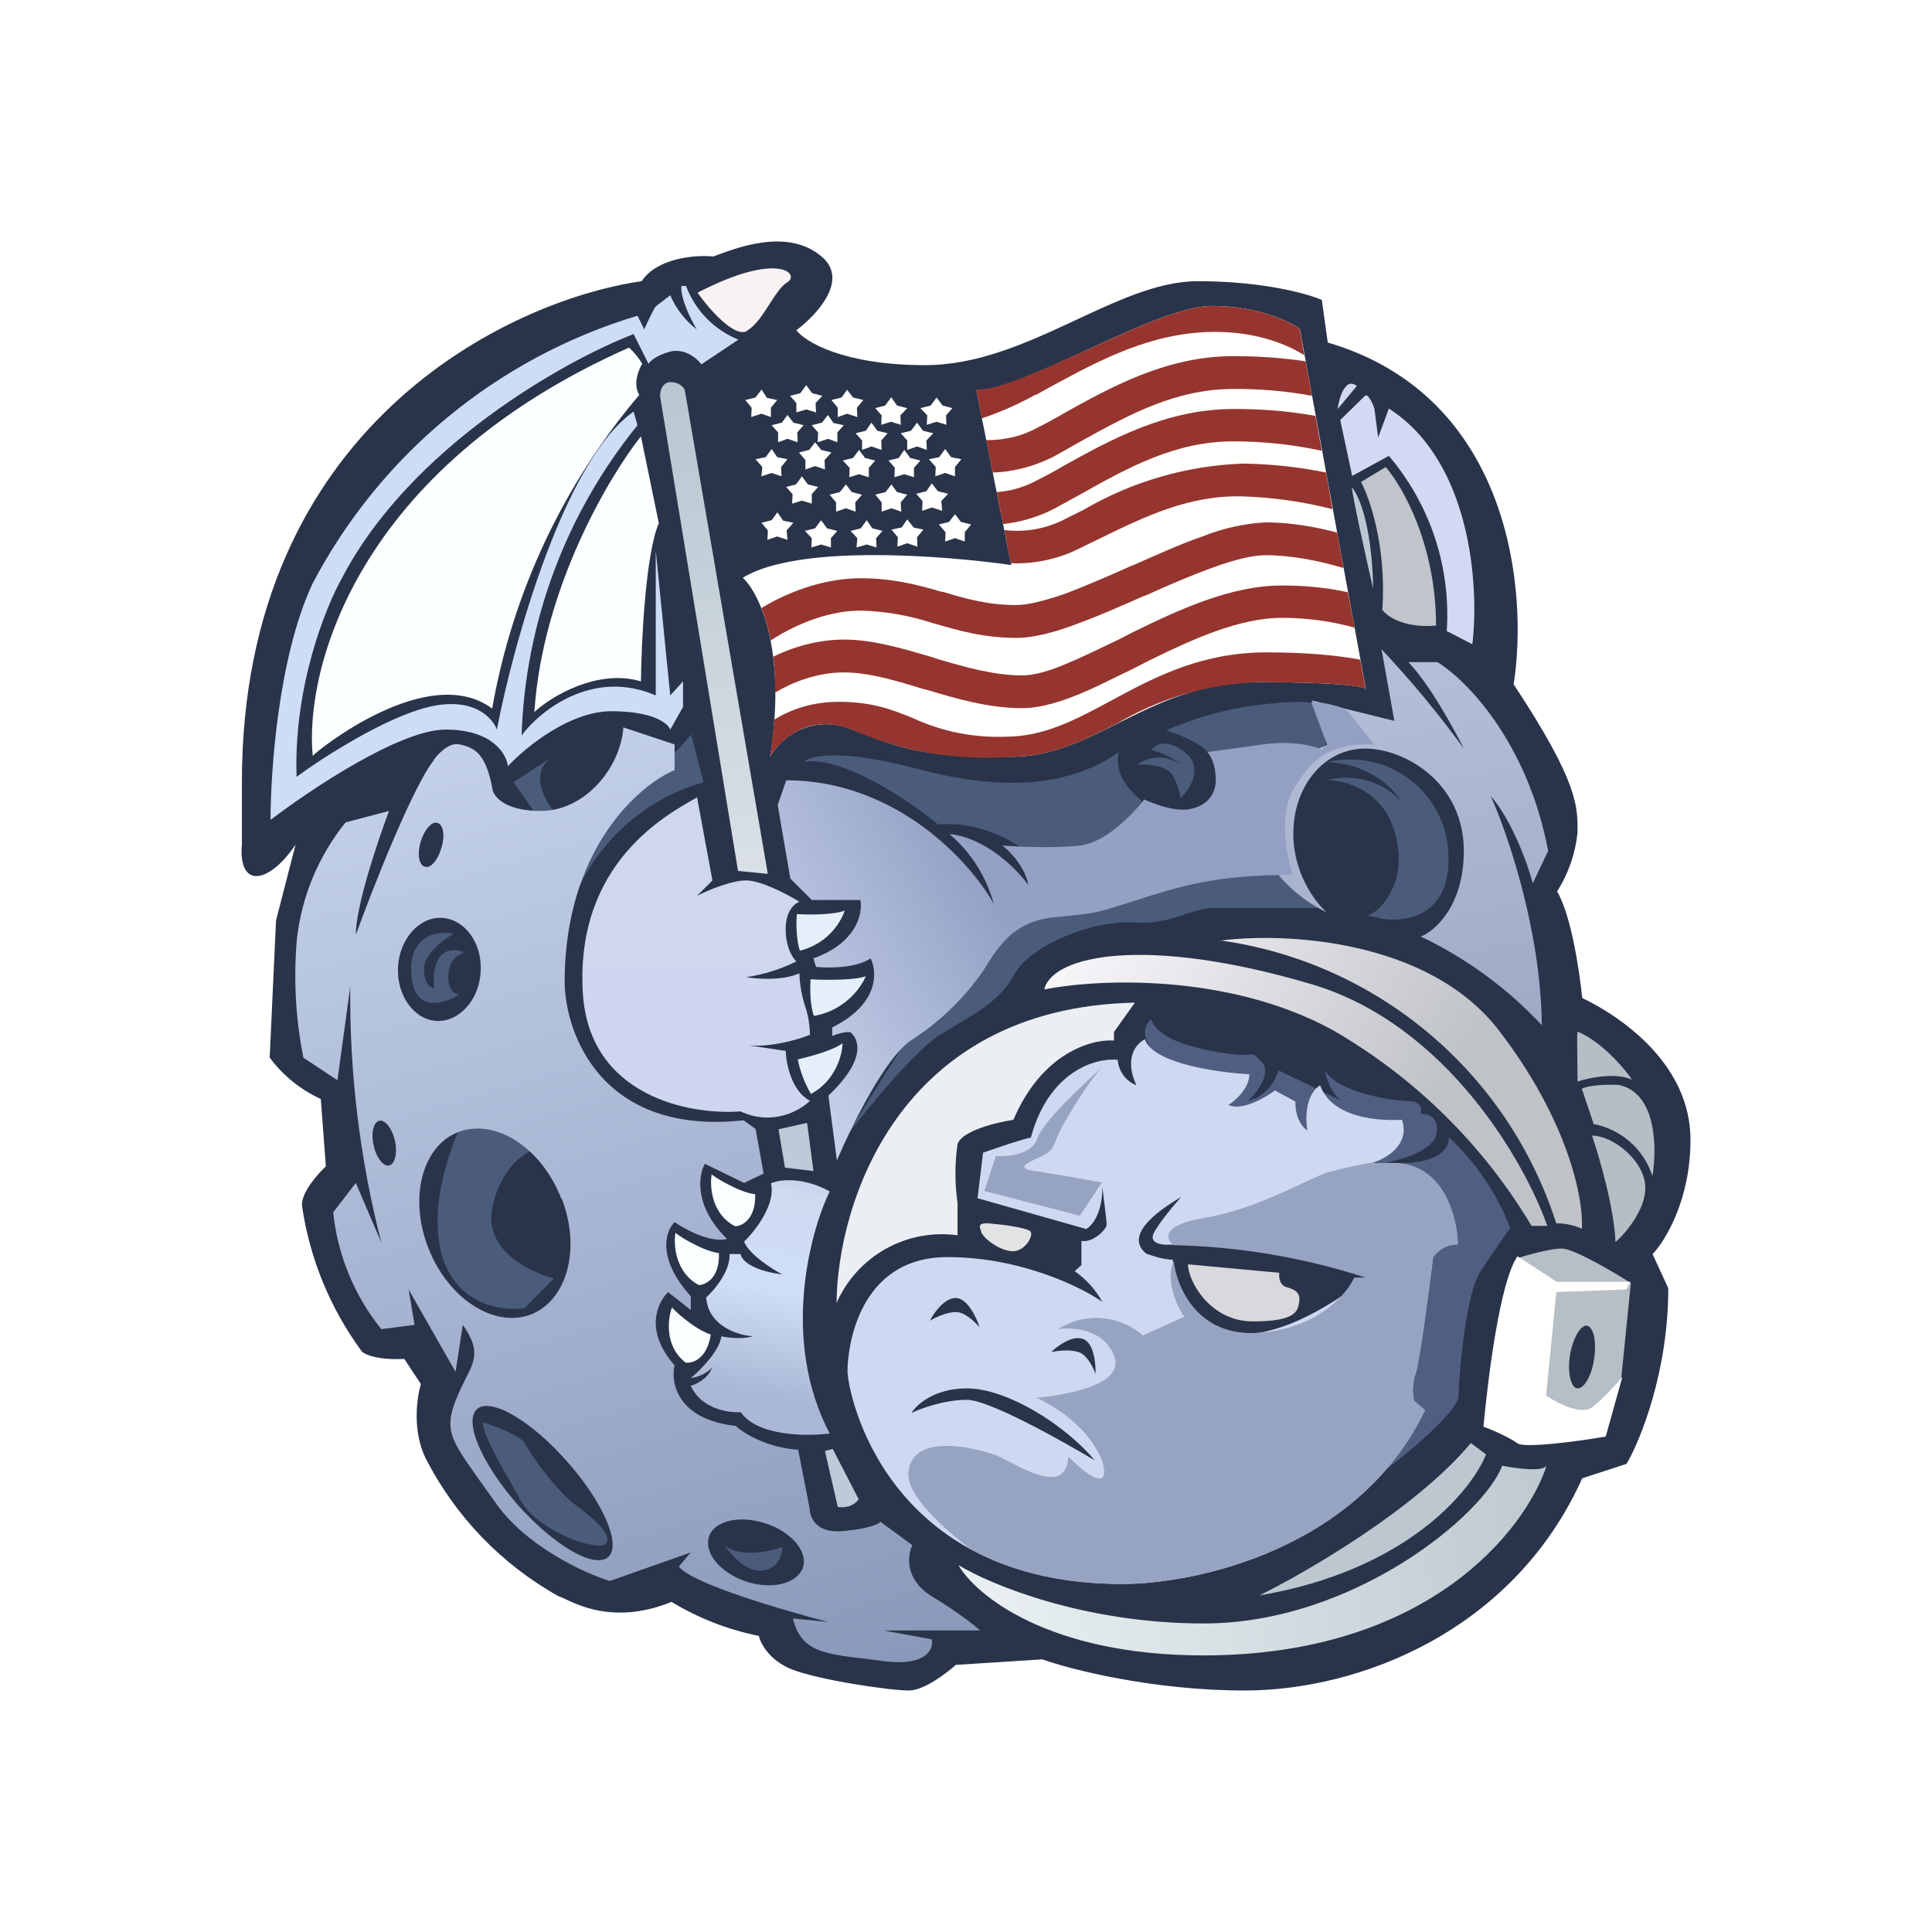 <svg width="24" height="24" viewBox="0 0 24 24" fill="none" xmlns="http://www.w3.org/2000/svg">
<rect x="0" y="0" width="24" height="24" fill="#808080" stroke="none"/>
<g clip-path="url(#clip0_328_20451)">
<path d="M24 0H0V24H24V0Z" fill="white"/>
<path d="M3.752 14.981C3.736 14.822 3.942 14.589 4.048 14.488L3.985 13.652C3.733 13.537 3.515 13.36 3.35 13.138L3.429 11.434L3.672 10.491C3.588 10.624 3.371 10.883 3.185 10.883C3 10.883 2.99 10.618 3.005 10.491V9.713C3.005 5.303 6.314 3.731 7.971 3.493C8.162 3.202 8.644 3.164 8.861 3.186C9.125 3.09 9.776 2.82 10.205 3.186C10.555 3.477 10.142 3.916 9.893 4.102C9.999 4.244 10.475 4.536 11.492 4.536C12.762 4.536 13.863 3.493 14.88 3.493C15.7 3.493 16.251 3.652 16.42 3.726L16.494 4.255C18.782 4.927 18.983 7.368 18.803 8.501C19.618 9.734 19.597 10.025 19.597 10.343C19.57 10.603 19.483 10.853 19.343 11.074C19.523 11.381 19.623 12.085 19.655 12.397C20.169 12.646 21 13.234 21 14.16C21 14.901 20.687 15.415 20.529 15.579L20.724 16.003C20.724 17.035 20.38 17.887 20.206 18.184L19.655 18.364C18.803 20.259 16.892 21 15.462 21C14.324 21 13.307 20.741 12.947 20.613L11.873 20.682C11.756 20.788 11.476 21 11.291 21C11.058 21 10.179 20.873 9.829 20.735C9.559 20.624 9.448 20.418 9.427 20.322C9.044 20.245 8.676 20.102 8.342 19.899C7.527 20.232 7.018 19.835 6.949 19.835C6.233 19.438 5.652 18.835 5.282 18.104C5.123 17.771 5.176 17.363 5.229 17.194L5.022 16.881C4.694 16.897 4.53 16.828 4.493 16.786C4.102 16.254 3.847 15.634 3.752 14.981Z" fill="#29344A"/>
<path d="M14.489 9.071C14.622 9.114 14.897 9.225 14.997 9.336L15.871 9.479L16.469 9.31V8.897C16.49 8.833 16.543 8.664 15.813 8.738C15.356 8.776 14.909 8.889 14.489 9.071ZM6.114 15.011C6.013 15.535 6.585 15.805 6.882 15.88L6.516 16.25C6.156 16.303 5.436 16.15 5.436 15.175C5.436 14.233 6.114 13.206 6.437 12.714C6.527 12.571 6.596 12.475 6.596 12.444C6.622 12.322 6.675 10.877 6.696 10.167L6.379 9.717L6.85 9.41C6.553 9.622 6.797 10.003 6.956 10.172L7.565 9.85C7.745 9.765 8.11 9.585 8.152 9.58C8.195 9.569 8.459 9.273 8.586 9.124L8.74 9.717C8.257 9.854 7.827 10.135 7.509 10.523C7.191 10.911 7 11.387 6.961 11.888L6.696 14.26C6.543 14.291 6.22 14.487 6.114 15.011ZM6.882 9.389C6.871 9.396 6.86 9.403 6.85 9.41L6.882 9.389ZM5.569 12.131C5.569 11.93 5.685 11.867 5.743 11.84L5.77 11.83C5.41 11.703 5.368 12.073 5.394 12.274C5.352 12.274 5.267 12.221 5.267 12.036C5.267 11.851 5.516 11.665 5.638 11.597C5.193 11.533 5.098 11.861 5.108 12.036C5.108 12.597 5.505 12.481 5.706 12.354C5.659 12.354 5.563 12.311 5.569 12.131ZM9.989 9.463C10.005 9.426 10.318 9.262 11.403 9.553C12.483 9.839 13.298 9.765 13.902 9.341C13.864 9.437 13.864 9.691 14.177 9.945V10.697C13.838 10.771 13.15 10.908 13.102 10.877C13.087 10.865 13.073 10.853 13.06 10.84C12.906 10.686 12.387 10.183 11.652 10.241C11.302 9.95 10.471 9.389 9.989 9.463ZM14.569 9.633C14.494 9.506 14.246 9.49 14.124 9.5C14.202 9.442 14.297 9.41 14.394 9.41C14.491 9.41 14.586 9.442 14.664 9.5C14.558 9.394 14.378 9.336 14.304 9.315C14.346 9.251 14.494 9.161 14.727 9.352C14.955 9.537 14.78 9.807 14.664 9.918C14.664 9.876 14.637 9.76 14.569 9.633ZM11.683 12.851C11.376 13.037 10.773 13.773 10.508 14.122C10.9 13.487 11.715 12.195 11.848 12.02C12.199 11.589 12.668 11.269 13.197 11.099L15.627 10.453L16.411 11.279H15.093C14.966 11.279 14.86 11.316 14.733 11.353C14.563 11.411 14.373 11.48 14.082 11.459C13.573 11.427 12.795 11.745 12.604 12.1C12.446 12.396 12.181 12.555 11.874 12.735L11.683 12.851ZM16.988 11.374C17.03 11.385 17.078 11.395 17.125 11.395L17.104 11.401C17.401 11.47 17.994 11.422 17.994 10.675C17.997 10.489 17.958 10.305 17.879 10.136C17.8 9.967 17.684 9.819 17.539 9.703C17.393 9.586 17.224 9.504 17.042 9.464C16.86 9.423 16.671 9.425 16.49 9.468C16.718 9.468 17.163 9.574 17.406 9.956C17.292 9.832 17.146 9.743 16.985 9.696C16.823 9.65 16.653 9.648 16.49 9.691C16.702 9.691 17.173 9.813 17.322 10.326C17.512 10.956 17.142 11.332 16.988 11.374ZM6.506 17.907C6.389 17.801 6.119 17.706 5.998 17.669C5.998 17.812 6.204 18.172 6.405 18.526L6.474 18.648C6.696 19.04 7.475 19.294 7.533 19.167C7.602 19.04 7.337 18.834 7.088 18.648C6.859 18.431 6.663 18.181 6.506 17.907ZM8.983 19.167C9.073 19.31 9.248 19.511 9.439 19.511C9.661 19.511 9.719 19.315 9.719 19.22C9.523 19.284 9.132 19.358 8.978 19.167H8.983Z" fill="#4B5C7A"/>
<path d="M14.299 13.021C14.161 12.841 14.246 12.704 14.299 12.661C14.373 12.894 14.786 13.021 15.225 13.085C15.664 13.149 15.5 13.021 15.67 13.191C15.807 13.318 15.617 13.572 15.5 13.678C15.749 13.614 15.855 13.397 15.882 13.297L16.675 13.678C16.549 13.609 16.474 13.397 16.459 13.297C16.617 13.577 17.316 13.678 17.507 13.678C17.655 13.678 17.666 13.784 17.65 13.837C17.729 13.831 17.883 13.874 17.846 14.08C17.808 14.292 17.412 14.408 17.221 14.44C17.888 14.493 18.015 14.249 17.994 14.123C18.332 14.437 18.595 14.824 18.761 15.255C18.709 15.324 18.566 15.531 18.391 15.795C18.216 16.06 18.131 16.96 18.116 17.373C18.004 17.659 17.247 18.247 16.882 18.506L16.967 17.765L17.221 15.573L15.093 14.197C14.881 13.879 14.436 13.196 14.299 13.021Z" fill="#505E81"/>
<path d="M3.879 7.257C3.456 8.168 3.361 9.587 3.361 10.185C3.848 9.814 4.965 9.063 5.536 9.063C6.113 9.063 6.293 9.364 6.309 9.518C6.521 9.29 7.072 8.835 7.596 8.835C8.12 8.835 8.3 8.988 8.326 9.063L8.485 8.782V8.464L8.326 8.639L8.146 6.839V8.639C7.363 8.3 6.706 8.83 6.479 9.137C6.525 7.729 7.031 6.376 7.919 5.283L7.871 5.113C7.013 5.711 6.378 7.993 6.172 9.063C6.119 8.914 5.875 8.65 5.325 8.782C4.779 8.914 4.001 9.417 3.684 9.65C3.646 8.523 4.049 7.533 4.25 7.178C5.097 5.553 7.019 4.478 7.871 4.15L8.056 4.52C8.072 4.489 8.152 4.414 8.326 4.367C8.506 4.324 8.66 4.452 8.713 4.526L9.173 4.219C9.024 4.159 8.889 4.069 8.777 3.954C8.665 3.839 8.578 3.702 8.522 3.552H8.464C8.453 3.716 8.586 3.975 8.655 4.092C8.511 3.981 8.398 3.835 8.326 3.668L8.146 3.806C8.13 3.822 8.041 4.002 8.003 4.092L7.919 3.922C7.057 4.181 6.256 4.609 5.562 5.182C4.868 5.754 4.296 6.46 3.879 7.257Z" fill="#CEDDF7"/>
<path fill-rule="evenodd" clip-rule="evenodd" d="M5.389 9.438C5.442 9.364 5.584 9.216 5.706 9.248H5.717C5.876 9.29 6.034 9.332 6.119 9.809C6.135 9.899 6.278 10.074 6.717 10.074C7.268 10.074 7.707 9.539 7.744 9.036L8.38 9.248V9.565C7.924 9.761 7.014 10.561 7.014 12.202C7.024 12.853 7.48 14.107 9.237 13.917L9.386 14.023L9.486 14.579L9.243 14.695L8.756 14.457C8.676 14.6 8.618 14.986 9.031 15.389C8.962 15.415 8.734 15.415 8.38 15.182C8.269 15.288 8.152 15.627 8.581 16.103V16.273L8.3 16.051C8.168 16.177 7.999 16.527 8.38 16.961C8.327 17.178 8.417 17.633 9.137 17.713C9.237 17.803 9.523 17.983 9.915 18.009L10.058 18.74C10.058 18.846 10.137 19.052 10.471 19.02C10.804 18.989 10.921 18.93 10.937 18.904L11.334 19.195C11.27 19.322 11.238 19.624 11.577 19.831C11.916 20.037 12.117 20.201 12.175 20.254H10.974L11.577 20.365C11.598 20.487 11.508 20.704 10.974 20.635L10.773 20.609C10.227 20.545 9.947 20.513 9.851 20.106L10.286 20.148C9.735 20.005 8.591 19.672 8.433 19.46L8.581 19.285L7.575 19.64C7.252 19.539 6.516 19.201 6.14 18.645L5.913 18.327C5.616 17.903 5.516 17.766 5.659 17.401C5.701 17.294 5.743 17.21 5.78 17.136C5.902 16.898 5.966 16.765 5.749 16.458L5.659 17.041L5.076 16.019L5.15 16.458L4.737 16.511C4.402 16.096 4.194 15.592 4.139 15.06L4.42 14.695L4.737 15.436C4.47 14.397 4.34 13.328 4.351 12.255L4.192 13.419L3.769 13.139C3.671 12.651 3.645 12.152 3.689 11.656C3.75 11.129 3.959 10.63 4.293 10.216L4.833 10.074C4.695 10.439 4.42 11.254 4.42 11.614C4.632 11.026 5.134 9.761 5.389 9.444V9.438ZM5.283 10.767C5.352 10.788 5.442 10.682 5.484 10.529C5.532 10.375 5.505 10.238 5.431 10.222C5.362 10.201 5.272 10.306 5.224 10.46C5.182 10.608 5.203 10.746 5.277 10.767H5.283ZM5.971 12.069C5.955 12.419 5.706 12.694 5.426 12.683C5.145 12.668 4.928 12.371 4.944 12.016C4.96 11.667 5.209 11.386 5.489 11.402C5.775 11.418 5.992 11.715 5.971 12.069ZM6.977 14.886C7.22 15.511 7.046 16.156 6.59 16.331C6.135 16.5 5.563 16.13 5.32 15.5C5.076 14.875 5.246 14.229 5.701 14.06C6.162 13.891 6.728 14.261 6.971 14.886H6.977ZM9.973 19.476C10.042 19.28 9.836 19.031 9.513 18.925C9.195 18.819 8.877 18.888 8.809 19.084C8.74 19.285 8.941 19.534 9.264 19.645C9.581 19.751 9.899 19.677 9.973 19.476ZM7.051 18.163C7.501 18.671 7.723 19.201 7.554 19.343C7.379 19.492 6.876 19.195 6.426 18.687C5.982 18.179 5.754 17.649 5.929 17.501C6.103 17.358 6.606 17.654 7.051 18.163ZM4.907 14.171C4.939 14.325 4.907 14.462 4.833 14.478C4.764 14.494 4.674 14.383 4.642 14.229C4.605 14.071 4.642 13.938 4.711 13.922C4.785 13.906 4.87 14.018 4.907 14.171Z" fill="url(#paint0_linear_328_20451)"/>
<path d="M9.268 10.937C9.078 10.937 8.786 11.064 8.659 11.128L8.85 10.937L8.659 9.905C8.289 10.117 7.145 10.715 7.24 12.335C7.32 13.627 8.58 13.854 9.199 13.806C9.596 13.992 9.94 13.796 10.062 13.674C9.829 13.552 9.766 13.208 9.76 13.055L9.3 12.986C9.575 13.012 9.925 12.912 10.062 12.854C10.062 12.785 10.046 12.621 10.004 12.509C9.96 12.374 9.935 12.233 9.93 12.091C9.718 12.187 9.4 12.16 9.268 12.139C9.485 12.107 9.696 12.041 9.893 11.943C9.851 11.906 9.76 11.774 9.76 11.541C9.76 11.313 9.872 11.223 9.93 11.202C9.787 11.112 9.453 10.937 9.268 10.937Z" fill="url(#paint1_linear_328_20451)"/>
<path d="M10.492 11.312C10.365 11.365 10.042 11.365 9.899 11.355C9.889 11.45 9.889 11.667 9.936 11.81C10.062 11.779 10.178 11.719 10.275 11.633C10.372 11.547 10.447 11.439 10.492 11.318V11.312ZM10.757 12.127C10.614 12.18 10.238 12.175 10.069 12.165C10.063 12.26 10.058 12.477 10.111 12.62C10.25 12.596 10.382 12.539 10.494 12.453C10.607 12.367 10.697 12.255 10.757 12.127ZM9.91 13.16C10.053 13.128 10.365 13.043 10.466 12.959C10.466 13.102 10.376 13.43 10.074 13.589C9.996 13.456 9.94 13.311 9.91 13.16Z" fill="#E5EFF9"/>
<path d="M14.098 12.455C11.149 12.518 10.402 14.97 10.392 16.187C10.517 15.902 10.731 15.666 11.002 15.514C11.274 15.362 11.587 15.303 11.895 15.345V14.943C11.86 14.701 11.86 14.455 11.895 14.212C11.948 14.048 12.377 13.942 12.589 13.911C12.944 13.074 13.568 12.905 13.838 12.926V12.82L14.098 12.455Z" fill="#EBEEF3"/>
<path d="M15.15 11.681C16.108 11.813 17.008 12.213 17.748 12.835C18.488 13.457 19.037 14.275 19.332 15.196C19.486 15.196 19.608 15.243 19.65 15.265C19.676 14.915 19.491 13.931 18.618 12.798C17.739 11.659 15.939 11.58 15.15 11.686V11.681ZM12.979 12.29C13.625 12.162 15.245 12.083 16.548 12.792C17.569 13.378 18.422 14.217 19.025 15.228H19.221C18.941 14.434 17.972 12.734 16.309 12.231C14.224 11.612 13.08 11.871 12.974 12.284L12.979 12.29Z" fill="url(#paint2_linear_328_20451)"/>
<path d="M18.269 17.929C17.592 18.739 16.236 19.528 15.643 19.819C17.465 19.512 18.28 18.522 18.46 18.067L18.269 17.924V17.929Z" fill="#BCC7D0"/>
<path d="M14.95 20.167C13.468 20.167 12.303 19.685 11.906 19.442C12.117 19.812 13.023 20.564 14.95 20.564C17.75 20.564 18.957 18.992 19.212 18.208C19.159 18.288 18.825 18.24 18.661 18.208C18.433 18.817 16.813 20.167 14.955 20.167H14.95Z" fill="url(#paint3_linear_328_20451)"/>
<path d="M9.063 15.578C9.074 15.79 8.872 16.028 8.772 16.118C8.798 16.473 9.169 16.589 9.354 16.6C9.211 16.642 9.037 16.616 8.962 16.6C8.936 16.785 8.698 17.023 8.581 17.119C8.681 17.105 8.774 17.061 8.846 16.991C8.793 17.129 8.645 17.198 8.581 17.214C8.708 17.5 9.047 17.553 9.201 17.542C9.412 17.844 10.027 17.844 10.307 17.807C9.704 16.663 10.053 15.324 10.307 14.8C9.958 14.609 9.672 14.657 9.577 14.699C9.64 14.959 9.381 15.292 9.243 15.424C9.307 15.583 9.587 15.763 9.719 15.832C9.317 15.779 9.206 15.642 9.201 15.578H9.063Z" fill="url(#paint4_linear_328_20451)"/>
<path d="M8.841 14.587C8.814 14.741 8.841 15.085 9.132 15.233C9.217 15.233 9.391 15.143 9.381 14.836C9.169 14.81 8.846 14.603 8.841 14.587ZM8.682 15.964C8.391 15.81 8.364 15.466 8.391 15.312C8.391 15.328 8.719 15.54 8.931 15.567C8.941 15.874 8.772 15.958 8.682 15.964ZM8.518 16.927C8.253 16.726 8.295 16.382 8.348 16.239C8.348 16.255 8.624 16.514 8.83 16.578C8.782 16.885 8.602 16.938 8.512 16.927H8.518Z" fill="#F9FFFF"/>
<path d="M18.184 9.299C17.87 8.867 17.529 8.455 17.162 8.066L17.321 8.955L16.294 8.701L16.654 9.194L16.378 9.299C16.114 9.384 15.585 9.691 15.621 10.252C15.653 10.813 16.204 11.205 16.479 11.332C16.341 11.21 16.066 10.851 16.066 10.358C16.066 9.749 16.463 9.299 16.956 9.299C17.453 9.299 18.184 9.723 18.184 10.57C18.184 11.248 17.829 11.565 17.649 11.634C18.215 11.903 18.725 12.277 19.153 12.735C19.142 11.555 18.724 10.342 18.517 9.887C18.782 10.189 18.978 10.734 19.041 10.972L19.232 10.57C18.973 9.209 18.21 8.442 17.856 8.225H17.495C17.76 8.5 18.062 9.056 18.184 9.299Z" fill="url(#paint5_linear_328_20451)"/>
<path d="M9.819 10.921L9.661 10L9.767 9.693C11.138 9.693 12.059 10.714 12.345 11.228C12.253 10.89 12.061 10.587 11.794 10.36C12.249 10.408 12.636 10.799 12.774 10.995C12.742 10.783 12.546 10.572 12.45 10.503C12.641 10.519 13.102 10.54 13.419 10.503C13.737 10.466 14.081 10.106 14.213 9.931C14.303 9.973 14.521 10.058 14.69 10.058C14.902 10.058 15.103 9.936 15.103 9.687C15.103 9.497 15.034 9.375 14.997 9.343L15.685 9.248C16.056 9.195 16.331 9.269 16.426 9.312L16.485 9.248L16.289 8.724C16.511 8.724 16.68 8.793 16.733 8.824L17.072 9.248C16.49 9.227 16.273 9.449 16.056 9.83C15.886 10.132 15.987 10.651 16.056 10.868C15.076 10.868 14.637 11.016 14.108 11.186C13.578 11.35 13.658 11.339 13.07 11.397C12.488 11.466 12.334 11.905 12.165 12.128C11.936 12.44 11.653 12.707 11.328 12.917C10.995 13.129 10.571 14.007 10.396 14.415L10.291 13.61C10.831 13.097 10.614 12.869 10.576 12.832C10.545 12.8 10.402 12.843 10.338 12.869V12.763C10.921 12.472 10.899 12.075 10.815 11.905C10.64 12.027 10.291 12.027 10.137 12.011L10.105 11.905C10.65 11.71 10.719 11.339 10.688 11.18H10.084L9.819 10.915V10.921Z" fill="url(#paint6_linear_328_20451)"/>
<path d="M17.057 7.31C17.057 7.008 17.004 6.33 16.793 6.05C16.793 6.129 16.967 6.923 17.057 7.31Z" fill="#BCC8D4"/>
<path d="M17.214 5.802L16.907 5.987C17.013 6.188 17.225 6.781 17.172 7.575C17.225 7.654 17.447 7.808 17.839 7.771C17.839 6.765 17.421 6.04 17.214 5.802Z" fill="#C0C5CB"/>
<path d="M16.797 5.912L16.649 5.218L16.956 4.917C16.993 4.885 17.051 5.007 17.073 5.075L17.12 5.435L17.253 5.075C18.285 5.737 18.375 7.304 18.29 8.003L17.972 7.839C18.025 7.048 17.767 6.267 17.253 5.663L16.797 5.912ZM16.723 4.8C16.654 4.858 16.617 5.054 16.617 5.081L16.855 4.795C16.855 4.795 16.787 4.731 16.723 4.795V4.8Z" fill="#D3D9F3"/>
<path d="M15.891 15.811L14.758 15.706C14.758 15.917 15.034 16.415 15.563 16.415C16.092 16.415 16.124 16.293 16.14 16.166C16.156 16.039 16.061 16.013 15.971 15.986C15.896 15.96 15.886 15.864 15.891 15.822V15.811Z" fill="#D9D8DD"/>
<path d="M12.293 15.198C12.113 15.182 12.187 15.272 12.187 15.293C12.187 15.351 12.377 15.521 12.557 15.542C12.732 15.563 12.854 15.335 12.795 15.293C12.743 15.251 12.478 15.214 12.293 15.198Z" fill="#E2E3E5"/>
<path fill-rule="evenodd" clip-rule="evenodd" d="M11.772 15.616C12.672 15.616 13.429 15.986 13.694 16.172C13.609 16.021 13.492 15.89 13.35 15.791L13.434 15.716V15.415C13.583 15.441 13.747 15.267 13.747 15.213C13.747 15.161 13.71 14.88 13.694 14.748C13.694 15.086 13.556 15.235 13.493 15.267L12.143 14.885L12.212 14.319C12.392 14.255 12.757 14.133 12.805 14.133C13.032 13.297 13.62 13.138 13.884 13.165C13.89 13.234 13.914 13.301 13.955 13.357C13.996 13.413 14.053 13.457 14.117 13.482C13.959 13.144 14.117 12.958 14.223 12.911C14.324 13.212 15.129 13.323 15.52 13.345C15.52 13.52 15.346 13.673 15.261 13.726C15.42 13.805 15.711 13.641 15.838 13.546L16.092 13.684C16.087 13.895 16.188 14.012 16.24 14.044C16.188 13.694 16.32 13.525 16.399 13.482C16.569 13.948 17.289 13.916 17.405 13.911H17.416C17.521 14.229 17.204 14.403 17.029 14.451H17.378C17.945 14.504 18.104 15.139 18.109 15.457C18.049 15.457 17.99 15.472 17.936 15.499C17.883 15.527 17.837 15.567 17.802 15.616C17.749 16.04 17.633 16.918 17.585 17.061C17.532 17.209 17.553 17.347 17.564 17.4L17.701 17.517C16.876 19.247 14.853 19.677 13.943 19.677C10.989 19.677 10.528 17.294 10.528 17.029C10.528 16.765 10.65 15.616 11.772 15.616ZM14.239 15.573C13.927 15.319 14.499 14.975 14.647 14.885L14.673 14.869C14.583 14.97 14.387 15.203 14.329 15.325C14.276 15.447 14.435 15.468 14.525 15.462H16.748C16.802 15.462 16.971 15.695 17.05 15.806C16.764 16.061 16.044 16.574 15.436 16.574C14.822 16.574 14.599 15.955 14.567 15.648C14.446 15.648 14.303 15.595 14.239 15.573ZM11.555 16.399C11.603 16.309 11.73 16.124 11.873 16.124C12.016 16.124 12.132 16.368 12.169 16.489C12.116 16.426 11.989 16.299 11.873 16.299C11.762 16.299 11.613 16.368 11.555 16.405V16.399ZM11.322 17.553C11.386 17.448 11.608 17.247 12.01 17.247C12.508 17.247 13.228 17.697 13.599 18.141C13.181 17.892 12.286 17.389 12.01 17.389C11.735 17.389 11.439 17.495 11.322 17.553ZM13.45 16.632C13.318 16.585 13.133 16.722 13.059 16.796C13.127 16.781 13.286 16.759 13.398 16.796C13.503 16.828 13.583 16.992 13.609 17.067C13.614 16.939 13.588 16.675 13.45 16.632Z" fill="#CED8F1"/>
<path d="M13.689 13.26C13.451 13.472 12.953 13.938 12.885 14.144C12.821 14.345 12.514 14.372 12.371 14.361L12.228 14.795L13.414 15.102L13.689 14.689C13.411 14.638 13.132 14.59 12.853 14.546C12.683 14.525 12.678 14.483 12.853 14.403C13.028 14.329 13.07 14.298 13.128 14.139C13.181 13.98 13.536 13.414 13.689 13.26ZM17.03 14.451C17.051 14.451 17.067 14.441 17.088 14.435C16.855 14.472 16.654 14.52 16.527 14.557H16.516C16.453 14.573 16.336 14.626 16.188 14.695C15.876 14.843 15.42 15.055 14.96 15.129C14.42 15.219 14.483 15.393 14.579 15.468C15.388 15.485 16.191 15.62 16.961 15.87H16.823C16.728 16.082 16.347 16.521 15.606 16.558C14.864 16.595 14.616 15.976 14.579 15.664C14.473 15.907 14.621 16.23 14.711 16.357L14.197 16.59C14.054 16.464 13.874 16.389 13.684 16.374C13.494 16.36 13.305 16.408 13.144 16.511C13.329 16.484 13.726 16.511 13.843 16.855C13.97 17.199 13.25 17.331 12.874 17.363C13.599 17.702 13.8 18.284 13.689 18.358C13.604 18.411 13.372 18.199 13.271 18.093C13.25 18.528 12.821 18.305 12.546 18.162L12.398 18.088C12.186 18.003 11.339 17.77 11.286 18.284C11.254 18.543 11.635 18.919 12.048 19.237C12.524 19.502 13.144 19.676 13.943 19.676C14.854 19.676 16.876 19.247 17.702 17.516L17.564 17.4C17.541 17.287 17.548 17.17 17.586 17.061C17.639 16.918 17.75 16.039 17.803 15.621C17.834 15.568 17.935 15.462 18.11 15.452C18.105 15.139 17.951 14.499 17.379 14.451H17.03Z" fill="#96A4C1"/>
<path d="M18.845 15.632C18.972 15.589 19.258 15.51 19.401 15.51C19.549 15.51 20.036 15.796 20.259 15.939L20.137 17.146L19.809 17.686C19.629 17.633 18.988 17.411 18.972 17.294C18.956 17.172 18.877 16.135 18.845 15.632ZM19.592 17.246C19.676 17.257 19.772 17.093 19.803 16.881C19.835 16.669 19.798 16.484 19.713 16.468C19.634 16.458 19.539 16.622 19.502 16.839C19.47 17.051 19.512 17.236 19.592 17.246Z" fill="#B6BFC6"/>
<path d="M19.333 16.05L20.201 16.018L20.254 15.923H19.338L18.851 15.606C18.629 15.923 18.481 17.151 18.428 17.723C18.534 17.76 18.761 17.861 18.851 17.93C18.941 17.993 19.619 17.903 19.947 17.845L20.154 17.104C20.09 17.178 19.926 17.369 19.788 17.474C19.656 17.591 19.349 17.432 19.206 17.337L19.333 16.05Z" fill="#FFFFFD"/>
<path d="M19.597 12.815C19.586 12.852 19.597 13.239 19.597 13.435C19.74 13.387 20.084 13.318 20.275 13.414C20.174 13.265 19.893 12.937 19.597 12.815ZM20.523 14.599C20.47 14.438 20.375 14.295 20.247 14.183C20.119 14.071 19.965 13.996 19.798 13.964L19.65 13.525C19.756 13.472 19.999 13.472 20.105 13.477C20.582 13.572 20.582 14.266 20.529 14.599H20.523ZM20.068 15.43C20.052 15.007 19.867 14.372 19.777 14.107C20.042 14.107 20.439 14.425 20.439 14.758C20.439 15.028 20.195 15.319 20.068 15.43Z" fill="#B5BEC5"/>
<path d="M7.814 4.318C4.42 5.822 3.78 8.326 3.885 9.39C3.922 9.337 5.315 8.209 6.114 8.802C6.366 7.364 6.997 6.02 7.941 4.906C7.861 4.774 7.93 4.594 7.978 4.52C7.934 4.444 7.878 4.376 7.814 4.318ZM7.962 8.464C7.422 8.305 6.85 8.649 6.638 8.845C6.739 7.309 7.565 5.922 7.962 5.42L8.184 6.499C8.02 6.881 7.967 7.971 7.962 8.464Z" fill="#FBFFFF"/>
<path d="M9.279 4.113C9.12 4.197 8.802 3.832 8.665 3.636C9.687 3.107 9.946 3.414 9.777 3.509C9.618 3.605 9.475 4.002 9.279 4.107V4.113Z" fill="#F7F3F2"/>
<path d="M9.168 10.819L8.199 4.916C8.199 4.863 8.225 4.747 8.331 4.747C8.437 4.747 8.49 4.81 8.506 4.842L9.538 10.856L9.168 10.819Z" fill="url(#paint7_linear_328_20451)"/>
<path d="M9.751 14.505L9.671 14.028L10.026 13.949L10.105 14.547L9.751 14.505ZM10.407 18.719L10.248 18.025L10.344 17.999L10.667 18.624C10.592 18.73 10.46 18.73 10.407 18.719Z" fill="#BDCBD8"/>
<path d="M9.566 9.406C9.778 8.067 9.428 7.363 9.227 7.177C9.915 6.754 11.737 6.902 12.562 7.019L12.128 4.848C12.721 4.848 14.357 3.8 15.056 3.8C15.617 3.8 16.014 3.99 16.147 4.086L16.967 8.559C16.941 8.527 16.649 8.474 15.644 8.474C14.262 8.474 13.621 9.401 12.562 9.401C11.504 9.401 11.265 9.327 10.582 9.062C10.401 8.984 10.197 8.975 10.01 9.038C9.822 9.1 9.664 9.229 9.566 9.401V9.406Z" fill="#FFFFFD"/>
<path d="M12.868 4.906L13.059 4.8C13.683 4.462 14.318 4.123 15.097 4.123C15.626 4.123 16.007 4.287 16.203 4.414L16.145 4.086C16.012 3.99 15.615 3.8 15.054 3.8C14.694 3.8 14.075 4.086 13.482 4.356C12.931 4.604 12.407 4.843 12.127 4.843L12.195 5.197L12.259 5.176C12.469 5.101 12.672 5.009 12.868 4.901V4.906ZM12.333 5.87L12.248 5.467H12.27C12.439 5.467 12.667 5.436 12.894 5.309C13 5.256 13.101 5.203 13.207 5.139C13.789 4.816 14.483 4.424 15.319 4.424C15.663 4.424 15.97 4.451 16.219 4.488L16.299 4.917C15.975 4.857 15.647 4.829 15.319 4.832C14.604 4.832 14.017 5.155 13.434 5.478L13.095 5.669C12.815 5.812 12.545 5.864 12.333 5.87ZM12.46 6.51L12.381 6.113C12.534 6.103 12.714 6.06 12.894 5.96C13 5.907 13.101 5.854 13.207 5.79C13.789 5.467 14.483 5.081 15.319 5.081C15.661 5.078 16.003 5.106 16.341 5.166L16.42 5.6C16.057 5.521 15.686 5.482 15.314 5.483C14.604 5.483 14.017 5.806 13.434 6.134L13.095 6.32C12.868 6.436 12.651 6.489 12.46 6.51ZM12.556 6.997L12.476 6.584C12.717 6.614 12.96 6.575 13.18 6.473L13.466 6.33C14.067 5.98 14.745 5.784 15.441 5.759C15.787 5.763 16.133 5.801 16.473 5.87L16.552 6.325C16.185 6.231 15.809 6.178 15.43 6.166C14.774 6.15 14.223 6.415 13.672 6.685L13.355 6.839C13.106 6.953 12.834 7.007 12.561 6.997H12.556ZM9.575 7.961C9.543 7.802 9.501 7.664 9.459 7.553C9.755 7.373 10.21 7.183 10.692 7.183C11.089 7.183 11.412 7.267 11.698 7.352H11.714C12.01 7.442 12.28 7.516 12.624 7.516C12.767 7.516 12.979 7.463 13.239 7.373C13.487 7.278 13.757 7.162 14.043 7.034L14.07 7.024C14.361 6.897 14.657 6.759 14.938 6.664C15.188 6.563 15.452 6.504 15.721 6.489C16.023 6.489 16.335 6.542 16.611 6.616L16.69 7.056C16.404 6.971 16.055 6.897 15.721 6.897C15.562 6.897 15.345 6.95 15.081 7.045C14.816 7.14 14.53 7.262 14.239 7.394L14.207 7.405C13.927 7.527 13.646 7.654 13.381 7.749C13.117 7.85 12.852 7.924 12.624 7.924C12.217 7.924 11.894 7.829 11.602 7.744H11.597C11.305 7.647 11 7.593 10.692 7.585C10.247 7.585 9.813 7.797 9.575 7.956V7.961ZM9.628 8.601C9.628 8.443 9.623 8.289 9.607 8.157C9.845 8.04 10.152 7.945 10.486 7.945C10.851 7.945 11.227 8.061 11.576 8.162L11.618 8.178C11.994 8.289 12.349 8.39 12.698 8.39C12.847 8.39 13.037 8.337 13.281 8.231C13.471 8.151 13.672 8.051 13.895 7.945L14.07 7.855C14.631 7.58 15.287 7.273 15.922 7.273C16.23 7.273 16.505 7.304 16.743 7.357L16.828 7.797C16.535 7.716 16.232 7.675 15.928 7.675C15.398 7.675 14.826 7.934 14.255 8.215L14.091 8.3C13.868 8.406 13.646 8.522 13.445 8.607C13.191 8.713 12.931 8.797 12.698 8.797C12.275 8.797 11.867 8.676 11.497 8.564H11.486C11.11 8.448 10.787 8.353 10.48 8.353C10.147 8.353 9.834 8.48 9.633 8.601H9.628ZM16.896 8.194C16.611 8.141 16.23 8.104 15.732 8.104C14.954 8.104 14.387 8.39 13.895 8.654L13.826 8.691C13.355 8.946 12.968 9.152 12.482 9.152C12.091 9.165 11.703 9.087 11.348 8.924C11.105 8.824 10.845 8.718 10.422 8.718C10.088 8.718 9.824 8.813 9.617 8.94C9.607 9.083 9.591 9.237 9.564 9.401C9.676 9.2 10.041 8.85 10.581 9.062C11.203 9.336 11.883 9.453 12.561 9.401C13.059 9.401 13.461 9.2 13.884 8.983C14.416 8.669 15.019 8.494 15.636 8.474C16.653 8.474 16.939 8.527 16.965 8.559L16.896 8.189V8.194Z" fill="#96352F"/>
<path d="M10.015 4.784L10.089 4.885L10.216 4.917L10.132 5.007L10.137 5.123L10.015 5.086L9.893 5.123V5.007L9.814 4.917L9.941 4.885L10.015 4.784ZM9.459 4.837L9.528 4.943L9.655 4.969L9.576 5.065V5.181L9.459 5.139L9.332 5.181L9.337 5.065L9.258 4.969L9.385 4.938L9.459 4.842V4.837ZM9.856 5.25L9.782 5.155L9.713 5.25L9.586 5.282L9.666 5.372V5.494L9.782 5.451L9.909 5.494L9.904 5.372L9.983 5.282L9.856 5.25ZM9.586 5.578L9.655 5.679L9.782 5.705L9.703 5.801L9.708 5.917L9.586 5.875L9.459 5.917L9.47 5.801L9.385 5.705L9.512 5.679L9.586 5.578ZM10.036 6.018L9.962 5.917L9.888 6.018L9.766 6.049L9.846 6.139L9.84 6.256L9.962 6.219L10.084 6.256V6.139L10.163 6.049L10.036 6.018ZM10.508 6.018L10.582 6.113L10.709 6.145L10.624 6.24L10.629 6.356L10.508 6.314L10.386 6.356V6.24L10.306 6.145L10.433 6.113L10.508 6.018ZM11.143 6.113L11.074 6.018L11 6.113L10.873 6.145L10.952 6.24V6.356L11.074 6.314L11.196 6.356L11.19 6.24L11.27 6.145L11.143 6.113ZM11.577 6.007L11.651 6.102L11.778 6.134L11.693 6.224L11.704 6.346L11.577 6.304L11.455 6.346L11.46 6.224L11.381 6.134L11.508 6.102L11.577 6.002V6.007ZM11.937 6.484L11.863 6.388L11.789 6.484L11.662 6.515L11.746 6.611L11.741 6.727L11.863 6.685L11.985 6.727V6.611L12.064 6.515L11.937 6.484ZM10.126 5.494L10.2 5.589L10.328 5.621L10.243 5.716L10.248 5.832L10.126 5.79L10.005 5.832V5.716L9.925 5.621L10.052 5.589L10.126 5.494ZM10.746 5.689L10.671 5.589L10.597 5.689L10.47 5.721L10.555 5.811L10.55 5.928L10.671 5.891L10.793 5.928V5.811L10.873 5.721L10.746 5.689ZM11.233 5.589L11.307 5.689L11.434 5.721L11.354 5.811V5.928L11.233 5.891L11.111 5.928L11.116 5.811L11.037 5.721L11.164 5.689L11.233 5.589ZM11.815 5.679L11.741 5.578L11.667 5.679L11.54 5.705L11.624 5.801L11.619 5.917L11.741 5.875L11.863 5.917V5.801L11.942 5.705L11.815 5.679ZM10.28 5.149L10.354 5.255L10.481 5.282L10.402 5.372V5.494L10.285 5.451L10.158 5.494L10.163 5.372L10.084 5.282L10.211 5.25L10.285 5.155L10.28 5.149ZM10.899 5.351L10.825 5.25L10.756 5.351L10.629 5.382L10.709 5.472V5.589L10.825 5.546L10.952 5.589L10.947 5.472L11.026 5.382L10.899 5.351ZM11.392 5.25L11.466 5.351L11.593 5.382L11.508 5.472L11.513 5.589L11.392 5.546L11.27 5.589V5.472L11.19 5.382L11.317 5.351L11.392 5.25ZM10.597 4.938L10.523 4.842L10.454 4.938L10.328 4.969L10.407 5.065V5.181L10.523 5.139L10.65 5.181L10.645 5.065L10.725 4.969L10.597 4.938ZM11.074 4.938L11.143 5.038L11.27 5.07L11.185 5.16L11.19 5.277L11.069 5.239L10.947 5.277L10.952 5.16L10.873 5.07L10.995 5.038L11.069 4.938H11.074ZM11.709 5.038L11.635 4.938L11.561 5.038L11.434 5.07L11.519 5.16L11.513 5.277L11.635 5.239L11.757 5.277L11.752 5.16L11.831 5.07L11.709 5.038ZM9.655 6.362L9.729 6.468L9.856 6.494L9.772 6.589L9.782 6.706L9.655 6.664L9.533 6.706L9.539 6.589L9.459 6.494L9.586 6.462L9.655 6.367V6.362ZM10.274 6.563L10.2 6.462L10.126 6.563L9.999 6.595L10.084 6.685L10.079 6.801L10.2 6.764L10.322 6.801V6.685L10.402 6.595L10.274 6.563ZM10.767 6.462L10.836 6.563L10.963 6.595L10.883 6.685L10.889 6.801L10.767 6.764L10.64 6.801L10.65 6.685L10.566 6.595L10.693 6.563L10.767 6.462ZM11.349 6.552L11.27 6.452L11.201 6.552L11.074 6.579L11.153 6.674L11.148 6.791L11.27 6.748L11.397 6.791L11.392 6.674L11.471 6.579L11.344 6.552H11.349Z" fill="#FFFFFD"/>
</g>
<defs>
<linearGradient id="paint0_linear_328_20451" x1="8.668" y1="4.576" x2="13.429" y2="21.346" gradientUnits="userSpaceOnUse">
<stop stop-color="#D5E1F9"/>
<stop offset="1" stop-color="#8493B4"/>
</linearGradient>
<linearGradient id="paint1_linear_328_20451" x1="12.001" y1="3.001" x2="12.001" y2="20.992" gradientUnits="userSpaceOnUse">
<stop stop-color="#CFD7EC"/>
<stop offset="1" stop-color="#CCD6EF"/>
</linearGradient>
<linearGradient id="paint2_linear_328_20451" x1="12.332" y1="6.255" x2="23.303" y2="13.458" gradientUnits="userSpaceOnUse">
<stop offset="0.25" stop-color="#FFFCFF"/>
<stop offset="0.66" stop-color="#BFC2C7"/>
</linearGradient>
<linearGradient id="paint3_linear_328_20451" x1="18.744" y1="6.032" x2="8.019" y2="7.25" gradientUnits="userSpaceOnUse">
<stop stop-color="#B8C5CB"/>
<stop offset="1" stop-color="#FAFEFF"/>
</linearGradient>
<linearGradient id="paint4_linear_328_20451" x1="12.001" y1="3.006" x2="8.854" y2="19.655" gradientUnits="userSpaceOnUse">
<stop stop-color="#C9D5ED"/>
<stop offset="0.24" stop-color="#A2AFCF"/>
<stop offset="0.4" stop-color="#CFDBF3"/>
<stop offset="0.53" stop-color="#A1AECE"/>
<stop offset="0.63" stop-color="#9FACCC"/>
<stop offset="0.71" stop-color="#CEDAF0"/>
<stop offset="0.78" stop-color="#D0DEF8"/>
<stop offset="0.86" stop-color="#A9B7D4"/>
<stop offset="1" stop-color="#B8BFDC"/>
</linearGradient>
<linearGradient id="paint5_linear_328_20451" x1="12.005" y1="2.999" x2="15.061" y2="18.821" gradientUnits="userSpaceOnUse">
<stop stop-color="#D1D9EE"/>
<stop offset="1" stop-color="#8893B3"/>
</linearGradient>
<linearGradient id="paint6_linear_328_20451" x1="18.095" y1="5.897" x2="7.07" y2="12.082" gradientUnits="userSpaceOnUse">
<stop stop-color="#929FC1"/>
<stop offset="0.6" stop-color="#94A1C4"/>
<stop offset="0.91" stop-color="#D0DCF2"/>
<stop offset="1" stop-color="#98A5C7"/>
</linearGradient>
<linearGradient id="paint7_linear_328_20451" x1="12.036" y1="2.999" x2="12.45" y2="20.907" gradientUnits="userSpaceOnUse">
<stop stop-color="#AEC0CC"/>
<stop offset="0.76" stop-color="#FAF8F9"/>
<stop offset="1" stop-color="#BBC5CE"/>
</linearGradient>
<clipPath id="clip0_328_20451">
<rect width="24" height="24" fill="white"/>
</clipPath>
</defs>
</svg>

